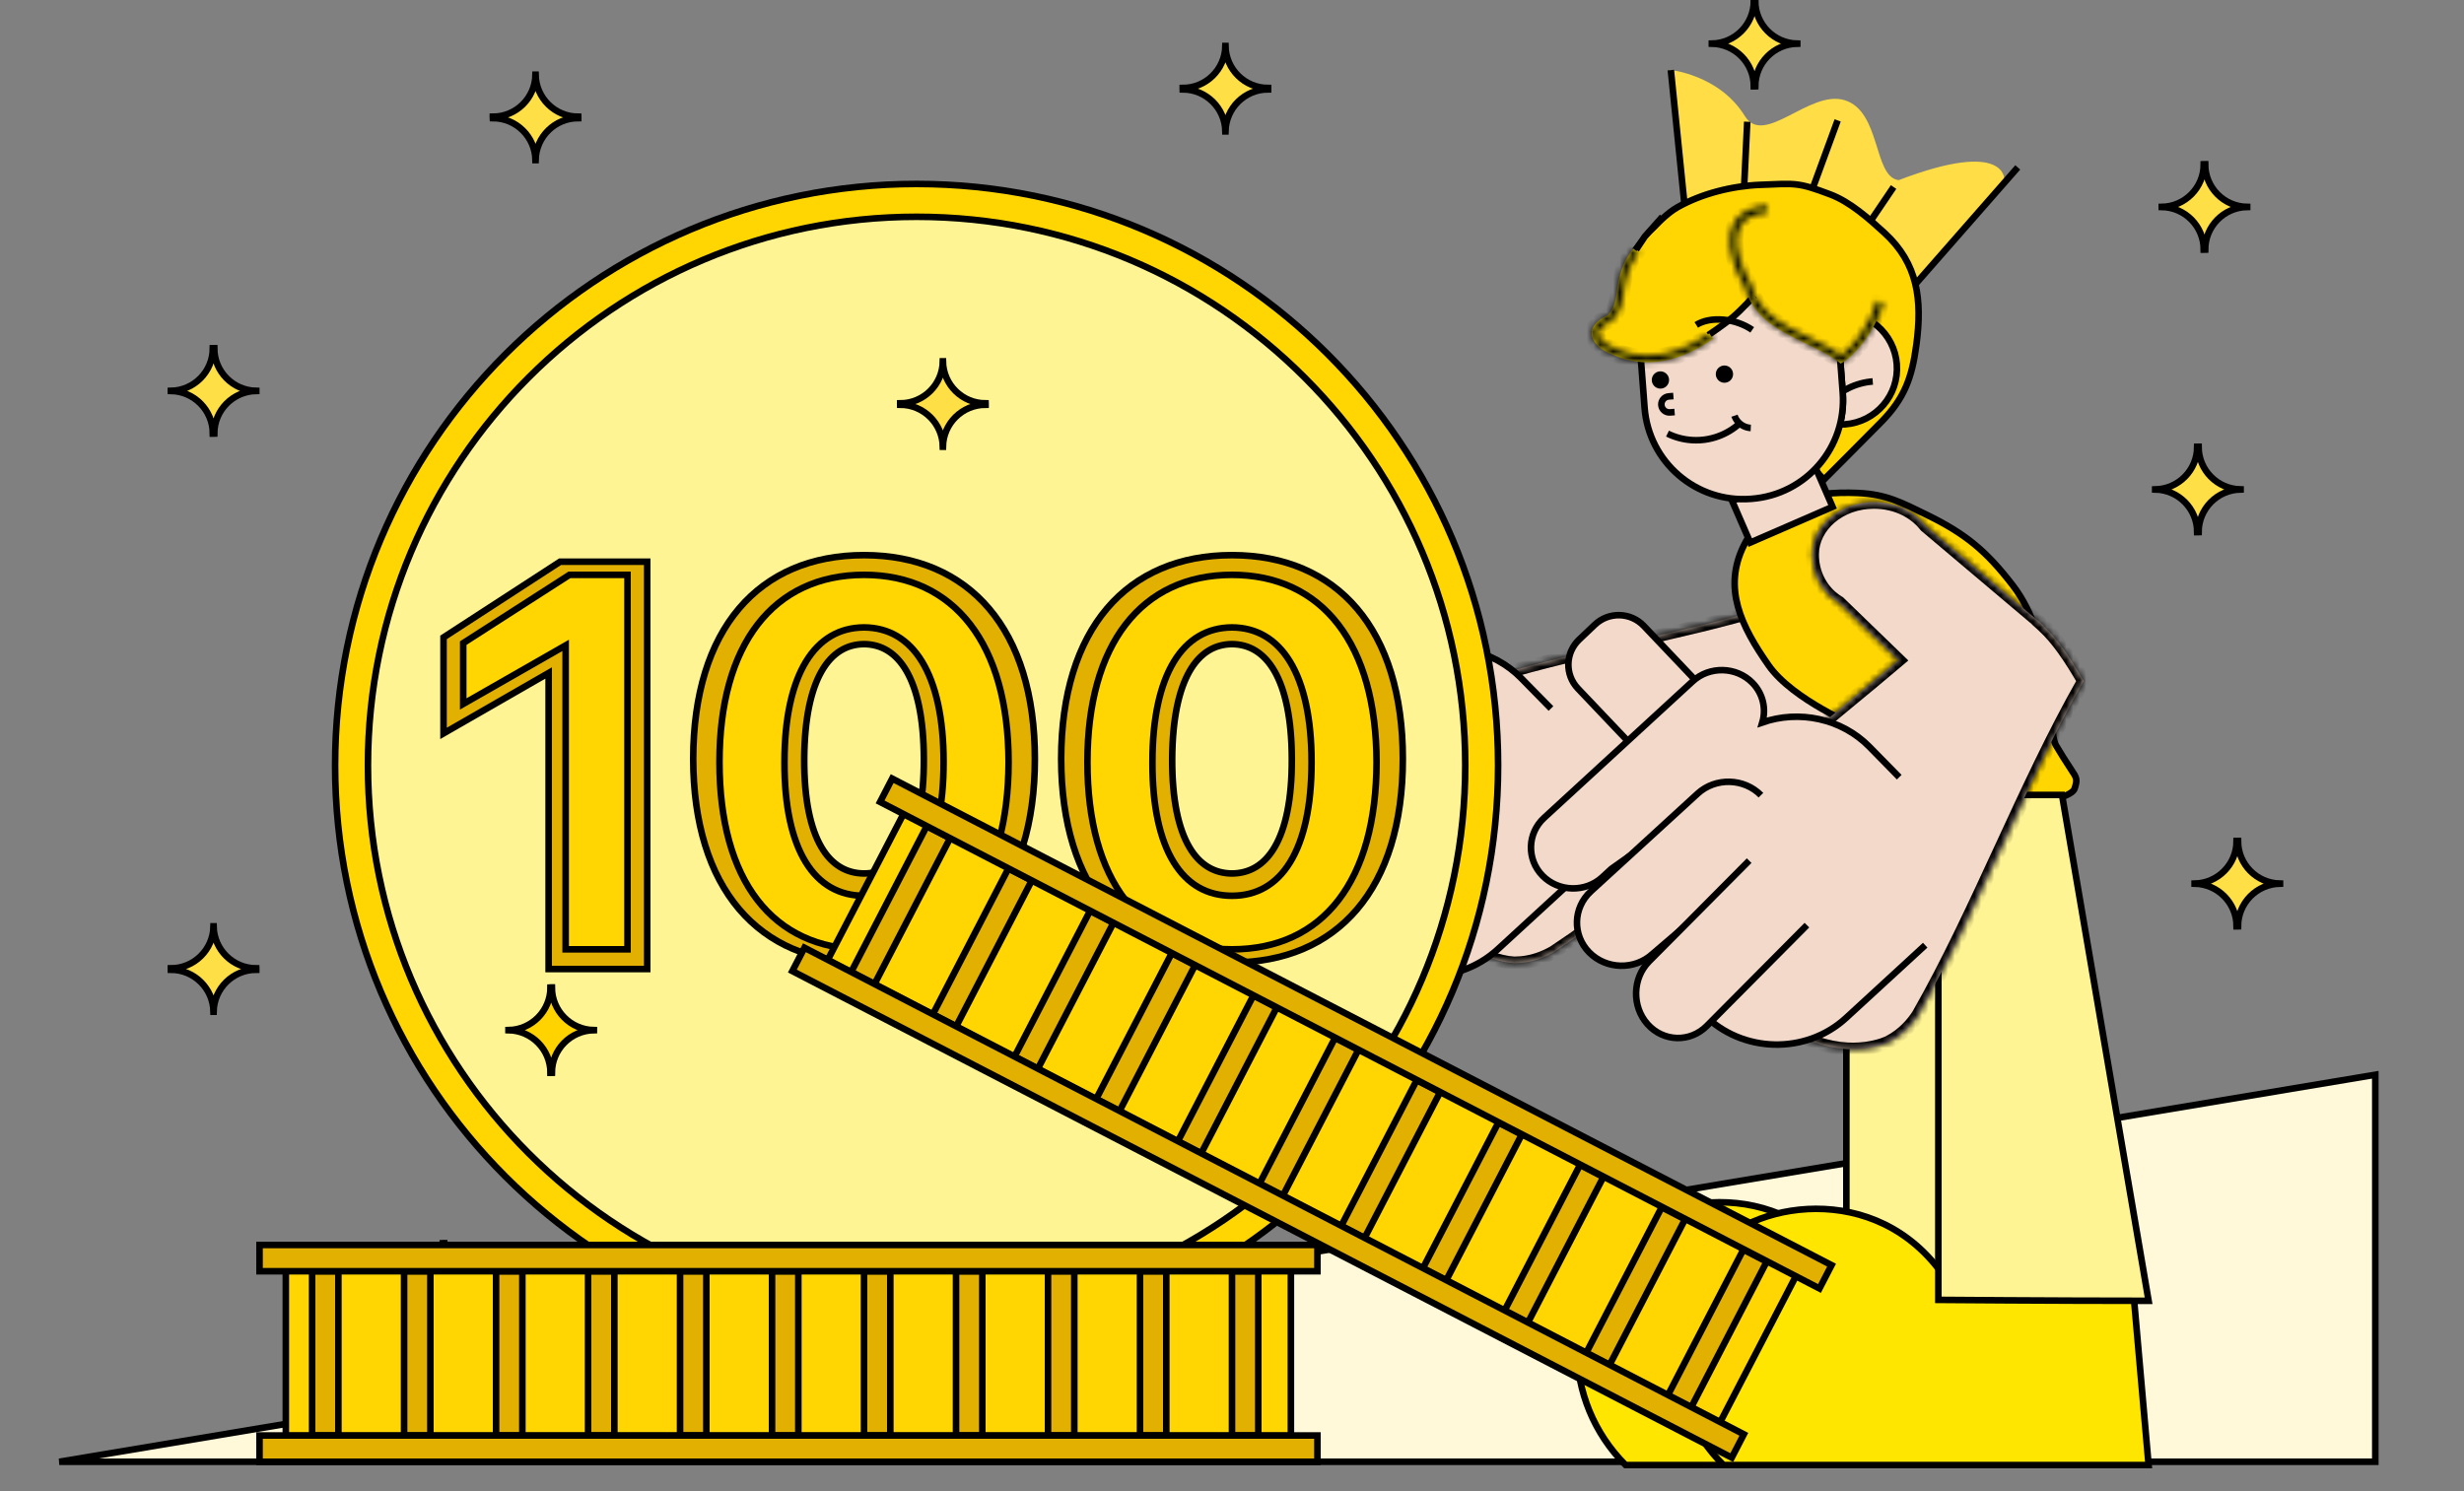 <svg width="375" height="227" viewBox="0 0 375 227" fill="none" xmlns="http://www.w3.org/2000/svg">
<rect x="0" y="0" width="375" height="227" fill="#808080" stroke="none"/>
<g clip-path="url(#clip0_1723_3535)">
<mask id="path-1-inside-1_1723_3535" fill="white">
<path d="M268.508 92.598C270.017 92.635 272.947 91.733 277.682 96.487C280.654 99.784 281.476 104.406 281.869 110.915C266.662 120.969 251.651 134.889 236.444 144.942C235.203 145.656 233.15 146.59 230.576 146.603C230.576 146.603 224.723 146.631 219.72 140.65C214.109 133.943 217.308 118.482 227.983 102.73C240.465 98.944 256.026 96.384 268.508 92.598Z"/>
</mask>
<path d="M268.508 92.598C270.017 92.635 272.947 91.733 277.682 96.487C280.654 99.784 281.476 104.406 281.869 110.915C266.662 120.969 251.651 134.889 236.444 144.942C235.203 145.656 233.15 146.59 230.576 146.603C230.576 146.603 224.723 146.631 219.72 140.65C214.109 133.943 217.308 118.482 227.983 102.73C240.465 98.944 256.026 96.384 268.508 92.598Z" fill="#F2D9C9"/>
<path d="M268.508 92.598L268.533 91.598L268.372 91.594L268.218 91.641L268.508 92.598ZM277.682 96.487L278.425 95.817L278.408 95.799L278.39 95.781L277.682 96.487ZM281.869 110.915L282.421 111.749L282.902 111.431L282.867 110.855L281.869 110.915ZM236.444 144.942L236.942 145.809L236.969 145.793L236.995 145.776L236.444 144.942ZM230.576 146.603L230.581 147.603L230.581 147.603L230.576 146.603ZM219.72 140.65L220.487 140.008L220.487 140.008L219.72 140.65ZM227.983 102.73L227.693 101.773L227.354 101.876L227.155 102.169L227.983 102.73ZM268.483 93.598C269.48 93.622 270.267 93.404 271.646 93.745C272.943 94.064 274.704 94.914 276.973 97.192L278.39 95.781C275.925 93.306 273.854 92.23 272.125 91.803C270.478 91.396 269.045 91.611 268.533 91.598L268.483 93.598ZM276.939 97.156C279.655 100.169 280.477 104.457 280.871 110.976L282.867 110.855C282.474 104.356 281.654 99.4 278.425 95.817L276.939 97.156ZM281.318 110.081C273.672 115.136 266.082 121.157 258.535 127.145C250.973 133.144 243.453 139.109 235.892 144.108L236.995 145.776C244.641 140.721 252.23 134.7 259.778 128.712C267.34 122.713 274.86 116.748 282.421 111.749L281.318 110.081ZM235.945 144.075C234.784 144.743 232.906 145.592 230.571 145.603L230.581 147.603C233.394 147.589 235.621 146.568 236.942 145.809L235.945 144.075ZM230.576 146.603C230.571 145.603 230.572 145.603 230.572 145.603C230.572 145.603 230.573 145.603 230.573 145.603C230.574 145.603 230.574 145.603 230.574 145.603C230.575 145.603 230.575 145.603 230.575 145.603C230.575 145.603 230.574 145.603 230.571 145.603C230.565 145.603 230.554 145.603 230.538 145.603C230.505 145.602 230.452 145.6 230.379 145.595C230.234 145.586 230.012 145.566 229.727 145.524C229.156 145.442 228.333 145.272 227.359 144.927C225.415 144.238 222.859 142.844 220.487 140.008L218.953 141.292C221.584 144.437 224.456 146.02 226.69 146.812C227.804 147.207 228.757 147.405 229.44 147.504C229.781 147.553 230.056 147.578 230.25 147.591C230.348 147.597 230.425 147.6 230.48 147.602C230.508 147.603 230.531 147.603 230.547 147.603C230.556 147.603 230.563 147.603 230.568 147.603C230.571 147.603 230.574 147.603 230.576 147.603C230.577 147.603 230.578 147.603 230.578 147.603C230.579 147.603 230.579 147.603 230.58 147.603C230.58 147.603 230.581 147.603 230.576 146.603ZM220.487 140.008C217.98 137.011 217.312 131.86 218.722 125.292C220.122 118.773 223.527 111.088 228.811 103.291L227.155 102.169C221.764 110.124 218.233 118.045 216.767 124.872C215.311 131.649 215.849 137.581 218.953 141.292L220.487 140.008ZM228.274 103.687C234.473 101.806 241.447 100.228 248.466 98.639C255.469 97.055 262.516 95.46 268.798 93.555L268.218 91.641C262.018 93.522 255.044 95.1 248.025 96.689C241.023 98.273 233.975 99.868 227.693 101.773L228.274 103.687Z" fill="black" mask="url(#path-1-inside-1_1723_3535)"/>
<path d="M268.508 92.598L268.533 91.598L268.372 91.594L268.218 91.641L268.508 92.598ZM277.682 96.487L278.425 95.817L278.408 95.799L278.39 95.781L277.682 96.487ZM281.869 110.915L282.421 111.749L282.902 111.431L282.867 110.855L281.869 110.915ZM236.444 144.942L236.942 145.809L236.969 145.793L236.995 145.776L236.444 144.942ZM230.576 146.603L230.581 147.603L230.581 147.603L230.576 146.603ZM219.72 140.65L220.487 140.008L220.487 140.008L219.72 140.65ZM227.983 102.73L227.693 101.773L227.354 101.876L227.155 102.169L227.983 102.73ZM268.483 93.598C269.48 93.622 270.267 93.404 271.646 93.745C272.943 94.064 274.704 94.914 276.973 97.192L278.39 95.781C275.925 93.306 273.854 92.23 272.125 91.803C270.478 91.396 269.045 91.611 268.533 91.598L268.483 93.598ZM276.939 97.156C279.655 100.169 280.477 104.457 280.871 110.976L282.867 110.855C282.474 104.356 281.654 99.4 278.425 95.817L276.939 97.156ZM281.318 110.081C273.672 115.136 266.082 121.157 258.535 127.145C250.973 133.144 243.453 139.109 235.892 144.108L236.995 145.776C244.641 140.721 252.23 134.7 259.778 128.712C267.34 122.713 274.86 116.748 282.421 111.749L281.318 110.081ZM235.945 144.075C234.784 144.743 232.906 145.592 230.571 145.603L230.581 147.603C233.394 147.589 235.621 146.568 236.942 145.809L235.945 144.075ZM230.576 146.603C230.571 145.603 230.572 145.603 230.572 145.603C230.572 145.603 230.573 145.603 230.573 145.603C230.574 145.603 230.574 145.603 230.574 145.603C230.575 145.603 230.575 145.603 230.575 145.603C230.575 145.603 230.574 145.603 230.571 145.603C230.565 145.603 230.554 145.603 230.538 145.603C230.505 145.602 230.452 145.6 230.379 145.595C230.234 145.586 230.012 145.566 229.727 145.524C229.156 145.442 228.333 145.272 227.359 144.927C225.415 144.238 222.859 142.844 220.487 140.008L218.953 141.292C221.584 144.437 224.456 146.02 226.69 146.812C227.804 147.207 228.757 147.405 229.44 147.504C229.781 147.553 230.056 147.578 230.25 147.591C230.348 147.597 230.425 147.6 230.48 147.602C230.508 147.603 230.531 147.603 230.547 147.603C230.556 147.603 230.563 147.603 230.568 147.603C230.571 147.603 230.574 147.603 230.576 147.603C230.577 147.603 230.578 147.603 230.578 147.603C230.579 147.603 230.579 147.603 230.58 147.603C230.58 147.603 230.581 147.603 230.576 146.603ZM220.487 140.008C217.98 137.011 217.312 131.86 218.722 125.292C220.122 118.773 223.527 111.088 228.811 103.291L227.155 102.169C221.764 110.124 218.233 118.045 216.767 124.872C215.311 131.649 215.849 137.581 218.953 141.292L220.487 140.008ZM228.274 103.687C234.473 101.806 241.447 100.228 248.466 98.639C255.469 97.055 262.516 95.46 268.798 93.555L268.218 91.641C262.018 93.522 255.044 95.1 248.025 96.689C241.023 98.273 233.975 99.868 227.693 101.773L228.274 103.687Z" fill="black" fill-opacity="0.2" mask="url(#path-1-inside-1_1723_3535)"/>
<path d="M206.445 107.009L208.83 104.745C210.943 102.74 211.029 99.402 209.023 97.29L197.18 84.824C195.173 82.712 191.835 82.626 189.722 84.631L187.337 86.895C185.224 88.901 185.138 92.238 187.144 94.35L198.987 106.817C200.994 108.928 204.332 109.015 206.445 107.009Z" fill="#F2D9C9" stroke="black" stroke-miterlimit="10"/>
<path d="M236.046 107.846L231.531 103.244C229.38 101.05 226.687 99.636 223.837 99.011C220.988 98.386 217.983 98.551 215.208 99.514C215.515 98.485 215.546 97.391 215.297 96.347C215.048 95.303 214.518 94.309 213.705 93.479C212.487 92.237 210.854 91.59 209.206 91.549C207.558 91.507 205.893 92.07 204.609 93.25L193.303 103.642L181.997 114.034C180.713 115.214 180.046 116.794 180.002 118.39C179.958 119.985 180.542 121.597 181.76 122.84C182.978 124.082 184.611 124.728 186.259 124.77C187.907 124.813 189.572 124.248 190.856 123.069L192.246 121.791L193.636 120.513C192.937 122.947 192.884 125.526 193.487 127.985C194.09 130.444 195.345 132.783 197.263 134.739L201.778 139.342L206.292 143.945C209.194 146.903 213.083 148.443 217.009 148.541C220.936 148.64 224.901 147.296 227.957 144.487L233.979 138.952L240 133.417" fill="#F2D9C9"/>
<path d="M236.046 107.846L231.531 103.244C229.38 101.05 226.687 99.636 223.837 99.011C220.988 98.386 217.983 98.551 215.208 99.514C215.515 98.485 215.546 97.391 215.297 96.347C215.048 95.303 214.518 94.309 213.705 93.479C212.487 92.237 210.854 91.59 209.206 91.549C207.558 91.507 205.893 92.07 204.609 93.25L193.303 103.642L181.997 114.034C180.713 115.214 180.046 116.794 180.002 118.39C179.958 119.985 180.542 121.597 181.76 122.84C182.978 124.082 184.611 124.728 186.259 124.77C187.907 124.813 189.572 124.248 190.856 123.069L192.246 121.791L193.636 120.513C192.937 122.947 192.884 125.526 193.487 127.985C194.09 130.444 195.345 132.783 197.263 134.739L201.778 139.342L206.292 143.945C209.194 146.903 213.083 148.443 217.009 148.541C220.936 148.64 224.901 147.296 227.957 144.487L233.979 138.952L240 133.417" stroke="black" stroke-miterlimit="10"/>
<path d="M215 110.584C212.419 107.964 208.083 107.856 205.366 110.344L189.114 125.22C186.396 127.708 186.284 131.888 188.864 134.508C191.445 137.128 195.781 137.237 198.499 134.749L212.76 122.546" fill="#F2D9C9"/>
<path d="M215 110.584C212.419 107.964 208.083 107.856 205.366 110.344L189.114 125.22C186.396 127.708 186.284 131.888 188.864 134.508C191.445 137.128 195.781 137.237 198.499 134.749L212.76 122.546" stroke="black" stroke-miterlimit="10"/>
<path d="M213.207 120.546L197.98 135.875C195.434 138.439 195.329 142.747 197.747 145.446C200.165 148.146 204.227 148.258 206.773 145.694L222 130.365" fill="#F2D9C9"/>
<path d="M213.207 120.546L197.98 135.875C195.434 138.439 195.329 142.747 197.747 145.446C200.165 148.146 204.227 148.258 206.773 145.694L222 130.365" stroke="black" stroke-miterlimit="10"/>
<path d="M139.5 205C188.377 205 228 165.377 228 116.5C228 67.623 188.377 28 139.5 28C90.623 28 51 67.623 51 116.5C51 165.377 90.623 205 139.5 205Z" fill="#FFD601" stroke="black" stroke-miterlimit="10"/>
<path d="M139.5 200C185.616 200 223 162.616 223 116.5C223 70.384 185.616 33 139.5 33C93.384 33 56 70.384 56 116.5C56 162.616 93.384 200 139.5 200Z" fill="#FFF494" stroke="black" stroke-miterlimit="10"/>
<path d="M361.5 222.5H9.025L361.5 163.591V222.5Z" fill="#FFF8D9" stroke="black" stroke-miterlimit="10"/>
<path d="M149.997 61.396C146.444 61.396 143.559 58.54 143.503 55C143.503 55 143.502 55 143.5 55C143.498 55 143.498 55 143.497 55C143.441 58.541 140.556 61.396 137.003 61.396C137.003 61.43 137 61.466 137 61.5C137 61.534 137.002 61.57 137.003 61.604C140.556 61.604 143.441 64.46 143.497 68C143.497 68 143.498 68 143.5 68C143.502 68 143.502 68 143.503 68C143.559 64.459 146.444 61.604 149.997 61.604C149.997 61.57 150 61.534 150 61.5C150 61.466 149.998 61.43 149.997 61.396Z" fill="#FFDF46" stroke="black" stroke-miterlimit="10"/>
<path d="M88.002 17.767C84.449 17.767 81.564 14.911 81.508 11.372C81.508 11.372 81.506 11.372 81.505 11.372C81.503 11.372 81.503 11.372 81.502 11.372C81.446 14.913 78.561 17.767 75.008 17.767C75.008 17.802 75.005 17.837 75.005 17.872C75.005 17.906 75.006 17.942 75.008 17.976C78.561 17.976 81.446 20.832 81.502 24.372C81.502 24.372 81.503 24.372 81.505 24.372C81.506 24.372 81.506 24.372 81.508 24.372C81.564 20.83 84.449 17.976 88.002 17.976C88.002 17.942 88.005 17.906 88.005 17.872C88.005 17.837 88.003 17.802 88.002 17.767Z" fill="#FFDF46" stroke="black" stroke-miterlimit="10"/>
<path d="M192.997 13.396C189.444 13.396 186.559 10.54 186.503 7C186.503 7 186.502 7 186.5 7C186.498 7 186.498 7 186.497 7C186.441 10.541 183.556 13.396 180.003 13.396C180.003 13.43 180 13.466 180 13.5C180 13.534 180.002 13.57 180.003 13.604C183.556 13.604 186.441 16.46 186.497 20C186.497 20 186.498 20 186.5 20C186.502 20 186.502 20 186.503 20C186.559 16.459 189.444 13.604 192.997 13.604C192.997 13.57 193 13.534 193 13.5C193 13.466 192.998 13.43 192.997 13.396Z" fill="#FFDF46" stroke="black" stroke-miterlimit="10"/>
<path d="M38.997 147.396C35.444 147.396 32.559 144.54 32.503 141C32.503 141 32.502 141 32.5 141C32.498 141 32.498 141 32.497 141C32.441 144.541 29.556 147.396 26.003 147.396C26.003 147.43 26 147.466 26 147.5C26 147.534 26.002 147.57 26.003 147.604C29.556 147.604 32.441 150.46 32.497 154C32.497 154 32.498 154 32.5 154C32.502 154 32.502 154 32.503 154C32.559 150.459 35.444 147.604 38.997 147.604C38.997 147.57 39 147.534 39 147.5C39 147.466 38.998 147.43 38.997 147.396Z" fill="#FFDF46" stroke="black" stroke-miterlimit="10"/>
<path d="M334.604 80.997C334.604 77.444 337.46 74.559 341 74.503C341 74.503 341 74.502 341 74.5C341 74.498 341 74.498 341 74.497C337.459 74.441 334.604 71.556 334.604 68.003C334.57 68.003 334.534 68 334.5 68C334.466 68 334.43 68.002 334.396 68.003C334.396 71.556 331.54 74.441 328 74.497C328 74.497 328 74.498 328 74.5C328 74.502 328 74.502 328 74.503C331.541 74.559 334.396 77.444 334.396 80.997C334.43 80.997 334.466 81 334.5 81C334.534 81 334.57 80.998 334.604 80.997Z" fill="#FFDF46" stroke="black" stroke-miterlimit="10"/>
<path d="M267.131 13.14C267.131 9.587 269.987 6.702 273.526 6.646C273.526 6.646 273.526 6.645 273.526 6.643C273.526 6.642 273.526 6.642 273.526 6.64C269.985 6.584 267.131 3.699 267.131 0.146C267.096 0.146 267.061 0.143 267.026 0.143C266.992 0.143 266.956 0.145 266.922 0.146C266.922 3.699 264.066 6.584 260.526 6.64C260.526 6.64 260.526 6.642 260.526 6.643C260.526 6.645 260.526 6.645 260.526 6.646C264.068 6.702 266.922 9.587 266.922 13.14C266.956 13.14 266.992 13.143 267.026 13.143C267.061 13.143 267.096 13.142 267.131 13.14Z" fill="#FFDF46" stroke="black" stroke-miterlimit="10"/>
<path d="M335.604 37.997C335.604 34.444 338.46 31.559 342 31.503C342 31.503 342 31.502 342 31.5C342 31.498 342 31.498 342 31.497C338.459 31.441 335.604 28.556 335.604 25.003C335.57 25.003 335.534 25 335.5 25C335.466 25 335.43 25.002 335.396 25.003C335.396 28.556 332.54 31.441 329 31.497C329 31.497 329 31.498 329 31.5C329 31.502 329 31.502 329 31.503C332.541 31.559 335.396 34.444 335.396 37.997C335.43 37.997 335.466 38 335.5 38C335.534 38 335.57 37.998 335.604 37.997Z" fill="#FFDF46" stroke="black" stroke-miterlimit="10"/>
<path d="M32.604 65.997C32.604 62.444 35.46 59.559 39 59.503C39 59.503 39 59.502 39 59.5C39 59.498 39 59.498 39 59.497C35.459 59.441 32.604 56.556 32.604 53.003C32.57 53.003 32.534 53 32.5 53C32.466 53 32.43 53.002 32.396 53.003C32.396 56.556 29.54 59.441 26 59.497C26 59.497 26 59.498 26 59.5C26 59.502 26 59.502 26 59.503C29.541 59.559 32.396 62.444 32.396 65.997C32.43 65.997 32.466 66 32.5 66C32.534 66 32.57 65.998 32.604 65.997Z" fill="#FFDF46" stroke="black" stroke-miterlimit="10"/>
<path d="M340.604 140.997C340.604 137.444 343.46 134.559 347 134.503C347 134.503 347 134.502 347 134.5C347 134.498 347 134.498 347 134.497C343.459 134.441 340.604 131.556 340.604 128.003C340.57 128.003 340.534 128 340.5 128C340.466 128 340.43 128.002 340.396 128.003C340.396 131.556 337.54 134.441 334 134.497C334 134.497 334 134.498 334 134.5C334 134.502 334 134.502 334 134.503C337.541 134.559 340.396 137.444 340.396 140.997C340.43 140.997 340.466 141 340.5 141C340.534 141 340.57 140.998 340.604 140.997Z" fill="#FFDF46" stroke="black" stroke-miterlimit="10"/>
<path d="M83.989 163.298C83.989 159.745 86.845 156.86 90.385 156.804V156.801V156.798C86.843 156.742 83.989 153.857 83.989 150.304C83.955 150.304 83.919 150.301 83.885 150.301C83.85 150.301 83.815 150.302 83.78 150.304C83.78 153.857 80.925 156.742 77.385 156.798V156.801V156.804C80.926 156.86 83.78 159.745 83.78 163.298C83.815 163.298 83.85 163.301 83.885 163.301C83.919 163.301 83.955 163.299 83.989 163.298Z" fill="#FFD300" stroke="black" stroke-miterlimit="10"/>
<path d="M67.602 202.221C67.602 198.668 70.458 195.783 73.998 195.727C73.998 195.727 73.998 195.725 73.998 195.724C73.998 195.724 73.998 195.722 73.998 195.721C70.457 195.664 67.602 192.78 67.602 189.227C67.568 189.227 67.532 189.224 67.498 189.224C67.464 189.224 67.428 189.225 67.394 189.227C67.394 192.78 64.538 195.664 60.998 195.721C60.998 195.721 60.998 195.722 60.998 195.724C60.998 195.725 60.998 195.725 60.998 195.727C64.539 195.783 67.394 198.668 67.394 202.221C67.428 202.221 67.464 202.224 67.498 202.224C67.532 202.224 67.568 202.222 67.602 202.221Z" fill="#FFD300" stroke="black" stroke-miterlimit="10"/>
<path d="M254.104 10.633C254.104 10.633 261.647 11.326 265.549 17.666C268.461 22.398 275.35 13.678 280.668 15.228C286.309 16.872 285.057 26.933 288.959 27.421C305.541 21.081 305.053 27.421 305.053 27.421L292.423 42.778L255.872 29.975L254.104 10.633Z" fill="#FFDD46"/>
<line x1="254.288" y1="10.667" x2="256.777" y2="35.212" stroke="black"/>
<path d="M307.085 25.48L290.422 44.49" stroke="black"/>
<line x1="279.674" y1="18.326" x2="272.439" y2="38.045" stroke="black"/>
<line x1="265.916" y1="18.529" x2="265.089" y2="35.786" stroke="black"/>
<line x1="288.187" y1="28.467" x2="280.865" y2="39.288" stroke="black"/>
<path d="M255.301 31.547C252.269 33.266 249 37.887 249 37.887L249.485 43.251L277.595 73C277.595 73 283.694 66.892 286.319 64.222C289.833 60.647 290.98 57.5 291.65 52.517C292.574 45.648 291.899 40.114 286.803 35.449C284.424 33.27 281.576 30.736 278.564 29.596C273.553 27.7 273.251 27.929 267.902 28.133C263.673 28.295 258.988 29.457 255.301 31.547Z" fill="#FFD601" stroke="black"/>
<path d="M269.173 101.286C264.988 95.311 262.164 89.538 265.41 83.009C268.73 76.331 275.341 74.704 282.813 75.042C287.049 75.233 289.352 76.464 293.161 78.322C299.138 81.239 302.282 83.838 306.331 89.101C312.946 97.701 311.504 111.128 312.915 113.472C313.728 114.822 314.326 115.815 315.267 117.221C316.043 118.381 316.208 118.627 315.738 120.033C315.447 120.901 313.386 121.439 313.386 121.439L307.742 128L282.813 110.66C282.813 110.66 272.876 106.574 269.173 101.286Z" fill="#FFD601" stroke="black"/>
<path d="M283.379 196.84C274.158 178.763 253.968 181.141 246.685 188.516C237.704 197.609 237.606 213.203 247.4 223L313 223L310.158 190.343C299.381 190.343 291.274 191.486 283.381 196.84H283.379Z" fill="#FFE600" stroke="black" stroke-miterlimit="10"/>
<path d="M313 194L299.823 118H281L281 193.86C281 193.86 298.422 194 313 194Z" fill="#FFF494" stroke="black" stroke-miterlimit="10"/>
<path d="M161.5 115.499L161.5 115.501C161.52 125.315 163.981 133.068 168.483 138.376C172.994 143.694 179.507 146.5 187.5 146.5C195.491 146.5 202.015 143.716 206.532 138.407C211.04 133.109 213.5 125.355 213.5 115.5C213.5 105.706 211.039 97.953 206.532 92.64C202.016 87.316 195.493 84.5 187.5 84.5C179.508 84.5 172.995 87.295 168.483 92.609C163.981 97.912 161.52 105.665 161.5 115.499ZM178.397 115.502C178.437 109.372 179.421 104.993 181.044 102.159C182.651 99.354 184.876 98.065 187.5 98.044C190.125 98.065 192.36 99.355 193.971 102.159C195.599 104.993 196.583 109.372 196.603 115.502C196.623 121.754 195.638 126.13 194.003 128.93C192.387 131.698 190.134 132.935 187.5 132.956C184.866 132.935 182.613 131.698 180.997 128.93C179.362 126.13 178.377 121.755 178.397 115.502Z" fill="#E1B000" stroke="black"/>
<path d="M105.5 115.499L105.5 115.501C105.52 125.315 107.981 133.068 112.483 138.376C116.994 143.694 123.507 146.5 131.5 146.5C139.491 146.5 146.015 143.716 150.532 138.407C155.04 133.109 157.5 125.355 157.5 115.5C157.5 105.706 155.039 97.953 150.532 92.64C146.016 87.316 139.493 84.5 131.5 84.5C123.508 84.5 116.995 87.295 112.483 92.609C107.981 97.912 105.52 105.665 105.5 115.499ZM122.397 115.502C122.437 109.372 123.421 104.993 125.044 102.159C126.651 99.354 128.876 98.065 131.5 98.044C134.125 98.065 136.36 99.355 137.971 102.159C139.599 104.993 140.583 109.372 140.603 115.502C140.623 121.754 139.638 126.13 138.003 128.93C136.387 131.698 134.134 132.935 131.5 132.956C128.866 132.935 126.613 131.698 124.997 128.93C123.362 126.13 122.377 121.755 122.397 115.502Z" fill="#E1B000" stroke="black"/>
<path d="M175.391 116.001V116C175.391 109.272 176.567 104.136 178.667 100.694C180.751 97.279 183.747 95.519 187.5 95.5C191.232 95.519 194.229 97.279 196.318 100.694C198.423 104.136 199.609 109.273 199.609 116C199.609 122.747 198.433 127.854 196.334 131.257C194.253 134.632 191.257 136.349 187.5 136.349C183.722 136.349 180.716 134.631 178.636 131.257C176.537 127.855 175.371 122.748 175.391 116.001ZM209.5 116.001L209.5 115.999C209.48 107.069 207.444 99.948 203.662 95.047C199.867 90.13 194.35 87.5 187.5 87.5C180.63 87.5 175.103 90.13 171.308 95.047C167.525 99.948 165.5 107.07 165.5 116C165.5 124.985 167.504 132.107 171.277 136.995C175.064 141.9 180.592 144.5 187.5 144.5C194.408 144.5 199.926 141.9 203.708 136.995C207.476 132.107 209.48 124.985 209.5 116.001Z" fill="#FFD601" stroke="black"/>
<path d="M119.391 116.001V116C119.391 109.272 120.567 104.136 122.667 100.694C124.751 97.279 127.747 95.519 131.5 95.5C135.232 95.519 138.229 97.279 140.318 100.694C142.423 104.136 143.609 109.273 143.609 116C143.609 122.747 142.433 127.854 140.334 131.257C138.253 134.632 135.257 136.349 131.5 136.349C127.722 136.349 124.716 134.631 122.636 131.257C120.537 127.855 119.371 122.748 119.391 116.001ZM153.5 116.001L153.5 115.999C153.48 107.069 151.444 99.948 147.662 95.047C143.867 90.13 138.35 87.5 131.5 87.5C124.63 87.5 119.103 90.13 115.308 95.047C111.525 99.948 109.5 107.07 109.5 116C109.5 124.985 111.504 132.107 115.277 136.995C119.064 141.9 124.592 144.5 131.5 144.5C138.408 144.5 143.926 141.9 147.708 136.995C151.476 132.107 153.48 124.985 153.5 116.001Z" fill="#FFD601" stroke="black"/>
<path d="M98.5 86V85.5H98H85.388H85.24L85.116 85.581L67.728 96.871L67.5 97.019V97.29V110.767V111.632L68.249 111.201L83.497 102.435V147V147.5H83.997H98H98.5V147V86Z" fill="#E1B000" stroke="black"/>
<path d="M95.5 88V87.5H95H86.814H86.667L86.544 87.579L70.73 97.743L70.5 97.891V98.164V106.286V107.148L71.248 106.72L86.087 98.234V144V144.5H86.587H95H95.5V144V88Z" fill="#FFD601" stroke="black"/>
<path d="M297.785 197.494C288.69 179.869 268.776 182.188 261.593 189.378C252.736 198.244 252.638 213.448 262.299 223L327 223L324.197 191.159C313.568 191.159 305.572 192.274 297.787 197.494H297.785Z" fill="#FFE600" stroke="black" stroke-miterlimit="10"/>
<path d="M327 198L313.823 121H295L295 197.858C295 197.858 312.422 198 327 198Z" fill="#FFF494" stroke="black" stroke-miterlimit="10"/>
<path d="M279.518 47.571C279.248 47.592 278.984 47.625 278.722 47.67C279.356 49.148 279.759 50.751 279.888 52.439L280.442 59.72C280.571 61.407 280.414 63.052 280.011 64.61C280.276 64.615 280.543 64.609 280.813 64.588C285.513 64.231 289.033 60.134 288.675 55.435C288.316 50.736 284.217 47.216 279.517 47.574L279.518 47.571Z" fill="#F2D9C9" stroke="black" stroke-miterlimit="10"/>
<path d="M276.143 70.8L263.616 76.245L266.375 82.588L278.902 77.144L276.143 70.8Z" fill="#F2D9C9" stroke="black" stroke-miterlimit="10"/>
<rect x="137.599" y="123.7" width="152.963" height="25.286" transform="rotate(27.412 137.599 123.7)" fill="#FFD601" stroke="black"/>
<path d="M285.019 58.064C282.479 58.257 280.014 59.412 278.234 61.484C276.454 63.556 275.684 66.167 275.878 68.706" stroke="black" stroke-miterlimit="10"/>
<path d="M263.724 38.501L263.601 38.511C255.308 39.14 249.097 46.371 249.728 54.662L250.292 62.064C250.923 70.355 258.158 76.565 266.451 75.935L266.574 75.926C274.867 75.296 281.078 68.065 280.447 59.775L279.883 52.372C279.252 44.082 272.017 37.872 263.724 38.501Z" fill="#F2D9C9" stroke="black" stroke-miterlimit="10"/>
<path d="M252.387 59.117C253.092 59.292 253.806 58.862 253.981 58.157C254.155 57.451 253.725 56.738 253.02 56.563C252.314 56.388 251.6 56.818 251.426 57.523C251.251 58.228 251.681 58.942 252.387 59.117Z" fill="black"/>
<path d="M262.129 58.224C262.834 58.398 263.548 57.968 263.723 57.263C263.898 56.558 263.467 55.844 262.762 55.67C262.056 55.495 261.343 55.925 261.168 56.63C260.993 57.335 261.423 58.049 262.129 58.224Z" fill="black"/>
<path d="M254.864 62.721L254.158 62.774C253.487 62.826 252.898 62.319 252.846 61.648C252.794 60.977 253.301 60.389 253.972 60.337L254.678 60.283" fill="#F2D9C9"/>
<path d="M254.864 62.721L254.158 62.774C253.487 62.826 252.898 62.319 252.846 61.648C252.794 60.977 253.301 60.389 253.972 60.337L254.678 60.283" stroke="black" stroke-miterlimit="10"/>
<path d="M264.755 64.461C264.281 64.886 263.767 65.266 263.22 65.594C262.673 65.922 262.091 66.2 261.485 66.419C260.879 66.639 260.247 66.8 259.595 66.899C258.944 66.997 258.272 67.03 257.59 66.993C256.908 66.955 256.245 66.849 255.608 66.681C254.971 66.514 254.36 66.284 253.78 65.999" fill="#F2D9C9"/>
<path d="M264.755 64.461C264.281 64.886 263.767 65.266 263.22 65.594C262.673 65.922 262.091 66.2 261.485 66.419C260.879 66.639 260.247 66.8 259.595 66.899C258.944 66.997 258.272 67.03 257.59 66.993C256.908 66.955 256.245 66.849 255.608 66.681C254.971 66.514 254.36 66.284 253.78 65.999" stroke="black" stroke-miterlimit="10"/>
<path d="M266.452 65.141C266.274 65.132 266.097 65.105 265.923 65.062C265.749 65.019 265.58 64.958 265.416 64.881C265.251 64.805 265.096 64.711 264.947 64.602C264.799 64.493 264.659 64.367 264.531 64.225C264.404 64.082 264.294 63.931 264.2 63.772C264.106 63.612 264.032 63.446 263.974 63.275" fill="#F2D9C9"/>
<path d="M266.452 65.141C266.274 65.132 266.097 65.105 265.923 65.062C265.749 65.019 265.58 64.958 265.416 64.881C265.251 64.805 265.096 64.711 264.947 64.602C264.799 64.493 264.659 64.367 264.531 64.225C264.404 64.082 264.294 63.931 264.2 63.772C264.106 63.612 264.032 63.446 263.974 63.275" stroke="black" stroke-miterlimit="10"/>
<mask id="path-55-inside-2_1723_3535" fill="white">
<path fill-rule="evenodd" clip-rule="evenodd" d="M289.824 77.463C288.461 76.807 286.886 76.433 285.208 76.433C280.023 76.433 275.82 80.005 275.82 84.413C275.82 87.387 277.307 90.196 279.869 91.707L288.938 100.484C286.398 102.647 283.769 104.817 281.141 106.988L281.141 106.988L281.141 106.988C275.598 111.565 270.055 116.141 265.338 120.644C262.91 139.517 267.025 154.76 275.057 158.218C282.219 161.301 287.431 158.638 287.431 158.638C289.723 157.466 291.134 155.706 291.92 154.509C296.441 146.595 300.482 137.839 304.524 129.084L304.524 129.084C308.565 120.328 312.606 111.573 317.127 103.658C315.033 100.068 313.13 97.241 310.953 95.247L311.025 95.209L293.063 80.041C292.344 79.109 291.401 78.313 290.299 77.707L289.902 77.372L289.824 77.463Z"/>
</mask>
<path fill-rule="evenodd" clip-rule="evenodd" d="M289.824 77.463C288.461 76.807 286.886 76.433 285.208 76.433C280.023 76.433 275.82 80.005 275.82 84.413C275.82 87.387 277.307 90.196 279.869 91.707L288.938 100.484C286.398 102.647 283.769 104.817 281.141 106.988L281.141 106.988L281.141 106.988C275.598 111.565 270.055 116.141 265.338 120.644C262.91 139.517 267.025 154.76 275.057 158.218C282.219 161.301 287.431 158.638 287.431 158.638C289.723 157.466 291.134 155.706 291.92 154.509C296.441 146.595 300.482 137.839 304.524 129.084L304.524 129.084C308.565 120.328 312.606 111.573 317.127 103.658C315.033 100.068 313.13 97.241 310.953 95.247L311.025 95.209L293.063 80.041C292.344 79.109 291.401 78.313 290.299 77.707L289.902 77.372L289.824 77.463Z" fill="#F2D9C9"/>
<path d="M289.824 77.463L289.391 78.364L290.083 78.697L290.584 78.113L289.824 77.463ZM279.869 91.707L280.564 90.989L280.479 90.906L280.377 90.846L279.869 91.707ZM288.938 100.484L289.587 101.246L290.425 100.532L289.634 99.766L288.938 100.484ZM281.141 106.988L280.504 106.217L280.49 106.228L280.476 106.24L281.141 106.988ZM281.141 106.988L280.476 106.24L280.454 106.26L280.433 106.281L281.141 106.988ZM281.141 106.988L281.777 107.759L281.814 107.729L281.848 107.695L281.141 106.988ZM265.338 120.644L264.647 119.921L264.391 120.166L264.346 120.517L265.338 120.644ZM275.057 158.218L275.453 157.299L275.453 157.299L275.057 158.218ZM287.431 158.638L287.886 159.528L287.887 159.528L287.431 158.638ZM291.92 154.509L292.756 155.058L292.773 155.032L292.788 155.005L291.92 154.509ZM304.524 129.084L303.629 128.636L303.622 128.65L303.616 128.665L304.524 129.084ZM304.524 129.084L305.418 129.531L305.425 129.517L305.432 129.503L304.524 129.084ZM317.127 103.658L317.996 104.154L318.282 103.653L317.991 103.154L317.127 103.658ZM310.953 95.247L310.487 94.362L309.229 95.024L310.277 95.984L310.953 95.247ZM311.025 95.209L311.491 96.094L312.804 95.402L311.67 94.445L311.025 95.209ZM293.063 80.041L292.272 80.652L292.337 80.736L292.418 80.805L293.063 80.041ZM290.299 77.707L289.654 78.471L289.73 78.535L289.818 78.584L290.299 77.707ZM289.902 77.372L290.547 76.608L289.789 75.967L289.143 76.721L289.902 77.372ZM290.258 76.561C288.758 75.84 287.035 75.433 285.208 75.433V77.433C286.738 77.433 288.164 77.774 289.391 78.364L290.258 76.561ZM285.208 75.433C279.63 75.433 274.82 79.307 274.82 84.413H276.82C276.82 80.704 280.417 77.433 285.208 77.433V75.433ZM274.82 84.413C274.82 87.714 276.472 90.864 279.36 92.568L280.377 90.846C278.143 89.528 276.82 87.061 276.82 84.413H274.82ZM289.634 99.766L280.564 90.989L279.173 92.426L288.243 101.203L289.634 99.766ZM288.29 99.723C285.756 101.88 283.134 104.045 280.504 106.217L281.777 107.759C284.405 105.589 287.039 103.414 289.587 101.246L288.29 99.723ZM280.476 106.24L280.476 106.24L281.805 107.735L281.805 107.735L280.476 106.24ZM280.433 106.281L280.433 106.281L281.848 107.695L281.848 107.695L280.433 106.281ZM280.504 106.217C274.968 110.788 269.396 115.388 264.647 119.921L266.028 121.368C270.715 116.894 276.228 112.341 281.777 107.759L280.504 106.217ZM264.346 120.517C263.12 130.048 263.538 138.711 265.308 145.465C267.064 152.171 270.219 157.224 274.662 159.136L275.453 157.299C271.864 155.754 268.945 151.457 267.242 144.959C265.553 138.509 265.128 130.114 266.33 120.772L264.346 120.517ZM274.662 159.136C278.429 160.758 281.706 160.876 284.057 160.576C285.229 160.426 286.169 160.173 286.823 159.954C287.15 159.844 287.407 159.742 287.586 159.666C287.675 159.628 287.746 159.596 287.796 159.572C287.821 159.56 287.841 159.55 287.856 159.543C287.864 159.539 287.87 159.536 287.875 159.534C287.878 159.532 287.88 159.531 287.882 159.53C287.883 159.53 287.883 159.53 287.884 159.529C287.885 159.529 287.885 159.529 287.885 159.529C287.886 159.528 287.886 159.528 287.431 158.638C286.976 157.747 286.977 157.747 286.977 157.747C286.977 157.747 286.978 157.746 286.978 157.746C286.978 157.746 286.979 157.746 286.979 157.746C286.979 157.746 286.98 157.745 286.98 157.745C286.98 157.745 286.978 157.746 286.976 157.747C286.971 157.75 286.961 157.755 286.946 157.762C286.916 157.776 286.868 157.798 286.801 157.826C286.667 157.883 286.46 157.966 286.187 158.058C285.64 158.241 284.829 158.461 283.804 158.592C281.758 158.853 278.848 158.761 275.453 157.299L274.662 159.136ZM287.887 159.528C290.391 158.247 291.919 156.332 292.756 155.058L291.084 153.96C290.349 155.079 289.055 156.684 286.976 157.747L287.887 159.528ZM292.788 155.005C297.334 147.046 301.394 138.25 305.432 129.503L303.616 128.665C299.57 137.428 295.547 146.143 291.052 154.013L292.788 155.005ZM305.418 129.531L305.418 129.531L303.629 128.636L303.629 128.636L305.418 129.531ZM305.432 129.503C309.477 120.739 313.5 112.024 317.996 104.154L316.259 103.162C311.713 111.121 307.653 119.917 303.616 128.664L305.432 129.503ZM317.991 103.154C315.891 99.554 313.924 96.612 311.628 94.51L310.277 95.984C312.335 97.869 314.175 100.582 316.263 104.162L317.991 103.154ZM310.559 94.324L310.487 94.362L311.418 96.132L311.491 96.094L310.559 94.324ZM292.418 80.805L310.38 95.973L311.67 94.445L293.708 79.277L292.418 80.805ZM293.855 79.43C293.046 78.382 291.995 77.498 290.781 76.831L289.818 78.584C290.807 79.127 291.642 79.836 292.272 80.652L293.855 79.43ZM289.257 78.136L289.654 78.471L290.945 76.943L290.547 76.608L289.257 78.136ZM290.584 78.113L290.661 78.022L289.143 76.721L289.065 76.812L290.584 78.113Z" fill="black" mask="url(#path-55-inside-2_1723_3535)"/>
<path d="M289.824 77.463L289.391 78.364L290.083 78.697L290.584 78.113L289.824 77.463ZM279.869 91.707L280.564 90.989L280.479 90.906L280.377 90.846L279.869 91.707ZM288.938 100.484L289.587 101.246L290.425 100.532L289.634 99.766L288.938 100.484ZM281.141 106.988L280.504 106.217L280.49 106.228L280.476 106.24L281.141 106.988ZM281.141 106.988L280.476 106.24L280.454 106.26L280.433 106.281L281.141 106.988ZM281.141 106.988L281.777 107.759L281.814 107.729L281.848 107.695L281.141 106.988ZM265.338 120.644L264.647 119.921L264.391 120.166L264.346 120.517L265.338 120.644ZM275.057 158.218L275.453 157.299L275.453 157.299L275.057 158.218ZM287.431 158.638L287.886 159.528L287.887 159.528L287.431 158.638ZM291.92 154.509L292.756 155.058L292.773 155.032L292.788 155.005L291.92 154.509ZM304.524 129.084L303.629 128.636L303.622 128.65L303.616 128.665L304.524 129.084ZM304.524 129.084L305.418 129.531L305.425 129.517L305.432 129.503L304.524 129.084ZM317.127 103.658L317.996 104.154L318.282 103.653L317.991 103.154L317.127 103.658ZM310.953 95.247L310.487 94.362L309.229 95.024L310.277 95.984L310.953 95.247ZM311.025 95.209L311.491 96.094L312.804 95.402L311.67 94.445L311.025 95.209ZM293.063 80.041L292.272 80.652L292.337 80.736L292.418 80.805L293.063 80.041ZM290.299 77.707L289.654 78.471L289.73 78.535L289.818 78.584L290.299 77.707ZM289.902 77.372L290.547 76.608L289.789 75.967L289.143 76.721L289.902 77.372ZM290.258 76.561C288.758 75.84 287.035 75.433 285.208 75.433V77.433C286.738 77.433 288.164 77.774 289.391 78.364L290.258 76.561ZM285.208 75.433C279.63 75.433 274.82 79.307 274.82 84.413H276.82C276.82 80.704 280.417 77.433 285.208 77.433V75.433ZM274.82 84.413C274.82 87.714 276.472 90.864 279.36 92.568L280.377 90.846C278.143 89.528 276.82 87.061 276.82 84.413H274.82ZM289.634 99.766L280.564 90.989L279.173 92.426L288.243 101.203L289.634 99.766ZM288.29 99.723C285.756 101.88 283.134 104.045 280.504 106.217L281.777 107.759C284.405 105.589 287.039 103.414 289.587 101.246L288.29 99.723ZM280.476 106.24L280.476 106.24L281.805 107.735L281.805 107.735L280.476 106.24ZM280.433 106.281L280.433 106.281L281.848 107.695L281.848 107.695L280.433 106.281ZM280.504 106.217C274.968 110.788 269.396 115.388 264.647 119.921L266.028 121.368C270.715 116.894 276.228 112.341 281.777 107.759L280.504 106.217ZM264.346 120.517C263.12 130.048 263.538 138.711 265.308 145.465C267.064 152.171 270.219 157.224 274.662 159.136L275.453 157.299C271.864 155.754 268.945 151.457 267.242 144.959C265.553 138.509 265.128 130.114 266.33 120.772L264.346 120.517ZM274.662 159.136C278.429 160.758 281.706 160.876 284.057 160.576C285.229 160.426 286.169 160.173 286.823 159.954C287.15 159.844 287.407 159.742 287.586 159.666C287.675 159.628 287.746 159.596 287.796 159.572C287.821 159.56 287.841 159.55 287.856 159.543C287.864 159.539 287.87 159.536 287.875 159.534C287.878 159.532 287.88 159.531 287.882 159.53C287.883 159.53 287.883 159.53 287.884 159.529C287.885 159.529 287.885 159.529 287.885 159.529C287.886 159.528 287.886 159.528 287.431 158.638C286.976 157.747 286.977 157.747 286.977 157.747C286.977 157.747 286.978 157.746 286.978 157.746C286.978 157.746 286.979 157.746 286.979 157.746C286.979 157.746 286.98 157.745 286.98 157.745C286.98 157.745 286.978 157.746 286.976 157.747C286.971 157.75 286.961 157.755 286.946 157.762C286.916 157.776 286.868 157.798 286.801 157.826C286.667 157.883 286.46 157.966 286.187 158.058C285.64 158.241 284.829 158.461 283.804 158.592C281.758 158.853 278.848 158.761 275.453 157.299L274.662 159.136ZM287.887 159.528C290.391 158.247 291.919 156.332 292.756 155.058L291.084 153.96C290.349 155.079 289.055 156.684 286.976 157.747L287.887 159.528ZM292.788 155.005C297.334 147.046 301.394 138.25 305.432 129.503L303.616 128.665C299.57 137.428 295.547 146.143 291.052 154.013L292.788 155.005ZM305.418 129.531L305.418 129.531L303.629 128.636L303.629 128.636L305.418 129.531ZM305.432 129.503C309.477 120.739 313.5 112.024 317.996 104.154L316.259 103.162C311.713 111.121 307.653 119.917 303.616 128.664L305.432 129.503ZM317.991 103.154C315.891 99.554 313.924 96.612 311.628 94.51L310.277 95.984C312.335 97.869 314.175 100.582 316.263 104.162L317.991 103.154ZM310.559 94.324L310.487 94.362L311.418 96.132L311.491 96.094L310.559 94.324ZM292.418 80.805L310.38 95.973L311.67 94.445L293.708 79.277L292.418 80.805ZM293.855 79.43C293.046 78.382 291.995 77.498 290.781 76.831L289.818 78.584C290.807 79.127 291.642 79.836 292.272 80.652L293.855 79.43ZM289.257 78.136L289.654 78.471L290.945 76.943L290.547 76.608L289.257 78.136ZM290.584 78.113L290.661 78.022L289.143 76.721L289.065 76.812L290.584 78.113Z" fill="black" fill-opacity="0.2" mask="url(#path-55-inside-2_1723_3535)"/>
<path d="M259.445 117.463L261.83 115.199C263.943 113.193 264.029 109.856 262.023 107.744L250.18 95.277C248.173 93.166 244.835 93.079 242.722 95.085L240.337 97.349C238.224 99.354 238.138 102.692 240.144 104.804L251.987 117.27C253.994 119.382 257.332 119.468 259.445 117.463Z" fill="#F2D9C9" stroke="black" stroke-miterlimit="10"/>
<path d="M289.046 118.3L284.531 113.697C282.38 111.503 279.687 110.09 276.837 109.465C273.988 108.84 270.983 109.005 268.208 109.968C268.515 108.939 268.546 107.844 268.297 106.8C268.048 105.756 267.518 104.762 266.705 103.933C265.487 102.69 263.854 102.043 262.206 102.002C260.558 101.961 258.893 102.524 257.609 103.703L246.303 114.096L234.997 124.488C233.713 125.667 233.046 127.248 233.002 128.843C232.958 130.439 233.542 132.051 234.76 133.293C235.978 134.536 237.611 135.181 239.259 135.224C240.907 135.267 242.572 134.702 243.856 133.523L245.246 132.245L247 131C246.301 133.434 245.884 135.98 246.487 138.439C247.09 140.897 248.345 143.237 250.263 145.193L254.778 149.795L259.292 154.398C262.194 157.357 266.083 158.896 270.009 158.995C273.936 159.093 277.901 157.749 280.957 154.941L286.979 149.406L293 143.871" fill="#F2D9C9"/>
<path d="M289.046 118.3L284.531 113.697C282.38 111.503 279.687 110.09 276.837 109.465C273.988 108.84 270.983 109.005 268.208 109.968C268.515 108.939 268.546 107.844 268.297 106.8C268.048 105.756 267.518 104.762 266.705 103.933C265.487 102.69 263.854 102.043 262.206 102.002C260.558 101.961 258.893 102.524 257.609 103.703L246.303 114.096L234.997 124.488C233.713 125.667 233.046 127.248 233.002 128.843C232.958 130.439 233.542 132.051 234.76 133.293C235.978 134.536 237.611 135.181 239.259 135.224C240.907 135.267 242.572 134.702 243.856 133.523L245.246 132.245L247 131C246.301 133.434 245.884 135.98 246.487 138.439C247.09 140.897 248.345 143.237 250.263 145.193L254.778 149.795L259.292 154.398C262.194 157.357 266.083 158.896 270.009 158.995C273.936 159.093 277.901 157.749 280.957 154.941L286.979 149.406L293 143.871" stroke="black" stroke-miterlimit="10"/>
<path d="M268 121.038C265.419 118.418 261.083 118.309 258.366 120.798L242.114 135.673C239.396 138.162 239.284 142.342 241.864 144.962C244.445 147.582 248.781 147.691 251.499 145.202L265.76 133" fill="#F2D9C9"/>
<path d="M268 121.038C265.419 118.418 261.083 118.309 258.366 120.798L242.114 135.673C239.396 138.162 239.284 142.342 241.864 144.962C244.445 147.582 248.781 147.691 251.499 145.202L265.76 133" stroke="black" stroke-miterlimit="10"/>
<path d="M266.207 131L250.98 146.329C248.434 148.893 248.329 153.2 250.747 155.9C253.165 158.6 257.227 158.712 259.773 156.148L275 140.819" fill="#F2D9C9"/>
<path d="M266.207 131L250.98 146.329C248.434 148.893 248.329 153.2 250.747 155.9C253.165 158.6 257.227 158.712 259.773 156.148L275 140.819" stroke="black" stroke-miterlimit="10"/>
<rect x="-0.674" y="0.214" width="4" height="25" transform="matrix(-0.888 -0.46 -0.46 0.888 144.094 127.09)" fill="#E1B000" stroke="black"/>
<rect x="-0.674" y="0.214" width="4" height="25" transform="matrix(-0.888 -0.46 -0.46 0.888 156.521 133.535)" fill="#E1B000" stroke="black"/>
<rect x="-0.674" y="0.214" width="4" height="25" transform="matrix(-0.888 -0.46 -0.46 0.888 168.95 139.981)" fill="#E1B000" stroke="black"/>
<rect x="-0.674" y="0.214" width="4" height="25" transform="matrix(-0.888 -0.46 -0.46 0.888 181.378 146.426)" fill="#E1B000" stroke="black"/>
<rect x="-0.674" y="0.214" width="4" height="25" transform="matrix(-0.888 -0.46 -0.46 0.888 193.806 152.871)" fill="#E1B000" stroke="black"/>
<rect x="-0.674" y="0.214" width="4" height="25" transform="matrix(-0.888 -0.46 -0.46 0.888 206.234 159.316)" fill="#E1B000" stroke="black"/>
<rect x="-0.674" y="0.214" width="4" height="25" transform="matrix(-0.888 -0.46 -0.46 0.888 218.662 165.762)" fill="#E1B000" stroke="black"/>
<rect x="-0.674" y="0.214" width="4" height="25" transform="matrix(-0.888 -0.46 -0.46 0.888 231.091 172.207)" fill="#E1B000" stroke="black"/>
<rect x="-0.674" y="0.214" width="4" height="25" transform="matrix(-0.888 -0.46 -0.46 0.888 243.518 178.653)" fill="#E1B000" stroke="black"/>
<rect x="-0.674" y="0.214" width="4" height="25" transform="matrix(-0.888 -0.46 -0.46 0.888 255.946 185.098)" fill="#E1B000" stroke="black"/>
<rect x="-0.674" y="0.214" width="4" height="25" transform="matrix(-0.888 -0.46 -0.46 0.888 268.375 191.543)" fill="#E1B000" stroke="black"/>
<rect x="0.674" y="-0.214" width="161" height="4" transform="matrix(0.888 0.46 0.46 -0.888 133.442 121.565)" fill="#E1B000" stroke="black"/>
<rect x="0.674" y="-0.214" width="161" height="4" transform="matrix(0.888 0.46 0.46 -0.888 120.09 147.309)" fill="#E1B000" stroke="black"/>
<rect x="43.5" y="193.267" width="152.963" height="25.286" fill="#FFD601" stroke="black"/>
<rect x="-0.5" y="0.5" width="4" height="25" transform="matrix(-1 6.79865e-09 6.79865e-09 1 51 193)" fill="#E1B000" stroke="black"/>
<rect x="-0.5" y="0.5" width="4" height="25" transform="matrix(-1 6.79865e-09 6.79865e-09 1 65 193)" fill="#E1B000" stroke="black"/>
<rect x="-0.5" y="0.5" width="4" height="25" transform="matrix(-1 6.79865e-09 6.79865e-09 1 79 193)" fill="#E1B000" stroke="black"/>
<rect x="-0.5" y="0.5" width="4" height="25" transform="matrix(-1 6.79865e-09 6.79865e-09 1 93 193)" fill="#E1B000" stroke="black"/>
<rect x="-0.5" y="0.5" width="4" height="25" transform="matrix(-1 6.79865e-09 6.79865e-09 1 107 193)" fill="#E1B000" stroke="black"/>
<rect x="-0.5" y="0.5" width="4" height="25" transform="matrix(-1 6.79865e-09 6.79865e-09 1 121 193)" fill="#E1B000" stroke="black"/>
<rect x="-0.5" y="0.5" width="4" height="25" transform="matrix(-1 6.79865e-09 6.79865e-09 1 135 193)" fill="#E1B000" stroke="black"/>
<rect x="-0.5" y="0.5" width="4" height="25" transform="matrix(-1 6.79865e-09 6.79865e-09 1 149 193)" fill="#E1B000" stroke="black"/>
<rect x="-0.5" y="0.5" width="4" height="25" transform="matrix(-1 6.79865e-09 6.79865e-09 1 163 193)" fill="#E1B000" stroke="black"/>
<rect x="-0.5" y="0.5" width="4" height="25" transform="matrix(-1 6.79865e-09 6.79865e-09 1 177 193)" fill="#E1B000" stroke="black"/>
<rect x="-0.5" y="0.5" width="4" height="25" transform="matrix(-1 6.79865e-09 6.79865e-09 1 191 193)" fill="#E1B000" stroke="black"/>
<rect x="0.5" y="-0.5" width="161" height="4" transform="matrix(1 -6.79865e-09 -6.79865e-09 -1 39 193)" fill="#E1B000" stroke="black"/>
<rect x="0.5" y="-0.5" width="161" height="4" transform="matrix(1 -6.79865e-09 -6.79865e-09 -1 39 222)" fill="#E1B000" stroke="black"/>
<path fill-rule="evenodd" clip-rule="evenodd" d="M266.525 45.172C264.693 47.615 262.538 49.866 260.429 51.358C254.265 55.718 248.967 55.416 245.215 53.525C243.602 52.977 240.676 50.539 244.987 48.588C246.167 47.445 246.365 46.087 246.594 44.515C246.854 42.734 247.154 40.678 248.967 38.346C254.588 30.131 265.734 29.779 269.749 32.01C281.137 32.112 282.406 34.482 284.614 38.604C284.9 39.139 285.203 39.704 285.545 40.297C286.571 42.074 286.608 44.136 286.101 46.15C285.106 50.103 282.012 53.87 280.18 54.928C278.775 53.836 276.983 52.973 275.144 52.087C271.686 50.422 268.061 48.677 266.525 45.172Z" fill="#FFD601"/>
<path d="M260 51C260 51 262.398 49.406 263.769 48.231C265.14 47.056 267 45 267 45" stroke="black"/>
<mask id="path-93-inside-3_1723_3535" fill="white">
<path fill-rule="evenodd" clip-rule="evenodd" d="M283.048 51.137C282.058 52.515 281.009 53.574 280.206 54.125C279.124 53.332 277.86 52.662 276.563 52.023C276.159 51.825 275.754 51.63 275.349 51.435L275.348 51.434C274.319 50.939 273.29 50.443 272.3 49.894C269.548 48.366 267.266 46.507 266.523 43.399L266.506 43.328L266.47 43.265C264.968 40.663 264.091 37.986 264.345 35.946C264.47 34.945 264.864 34.114 265.579 33.498C266.301 32.877 267.398 32.434 269.002 32.309L268.924 31.311C267.18 31.448 265.857 31.94 264.927 32.74C263.991 33.546 263.502 34.621 263.353 35.823C263.06 38.17 264.051 41.056 265.568 43.702C266.428 47.184 269.007 49.209 271.814 50.768C272.832 51.333 273.901 51.848 274.94 52.348L274.94 52.348L274.94 52.348C275.34 52.54 275.735 52.73 276.121 52.92C277.525 53.612 278.819 54.307 279.873 55.127L280.139 55.333L280.43 55.165C281.434 54.586 282.715 53.315 283.861 51.72C285.013 50.116 286.069 48.129 286.586 46.075L285.616 45.831C285.138 47.732 284.149 49.605 283.048 51.137ZM245.335 48.751C246.642 47.485 246.862 45.963 247.085 44.418L247.085 44.418C247.102 44.304 247.118 44.19 247.135 44.076C247.385 42.398 247.734 40.55 249.362 38.457L248.572 37.843C246.786 40.14 246.404 42.193 246.146 43.929C246.132 44.023 246.119 44.116 246.105 44.207C245.873 45.787 245.7 46.966 244.699 47.974C243.624 48.472 242.92 49.032 242.548 49.652C242.15 50.317 242.167 50.992 242.42 51.583C242.663 52.151 243.115 52.631 243.587 52.996C244.05 53.355 244.57 53.632 245.021 53.79C248.947 55.757 254.429 56.018 260.718 51.57L260.141 50.753C254.116 55.014 249.016 54.684 245.44 52.882L245.409 52.866L245.376 52.855C245.028 52.737 244.592 52.51 244.199 52.205C243.803 51.898 243.491 51.544 243.34 51.19C243.198 50.859 243.191 50.525 243.406 50.166C243.638 49.779 244.159 49.316 245.193 48.847L245.273 48.812L245.335 48.751Z"/>
</mask>
<path fill-rule="evenodd" clip-rule="evenodd" d="M283.048 51.137C282.058 52.515 281.009 53.574 280.206 54.125C279.124 53.332 277.86 52.662 276.563 52.023C276.159 51.825 275.754 51.63 275.349 51.435L275.348 51.434C274.319 50.939 273.29 50.443 272.3 49.894C269.548 48.366 267.266 46.507 266.523 43.399L266.506 43.328L266.47 43.265C264.968 40.663 264.091 37.986 264.345 35.946C264.47 34.945 264.864 34.114 265.579 33.498C266.301 32.877 267.398 32.434 269.002 32.309L268.924 31.311C267.18 31.448 265.857 31.94 264.927 32.74C263.991 33.546 263.502 34.621 263.353 35.823C263.06 38.17 264.051 41.056 265.568 43.702C266.428 47.184 269.007 49.209 271.814 50.768C272.832 51.333 273.901 51.848 274.94 52.348L274.94 52.348L274.94 52.348C275.34 52.54 275.735 52.73 276.121 52.92C277.525 53.612 278.819 54.307 279.873 55.127L280.139 55.333L280.43 55.165C281.434 54.586 282.715 53.315 283.861 51.72C285.013 50.116 286.069 48.129 286.586 46.075L285.616 45.831C285.138 47.732 284.149 49.605 283.048 51.137ZM245.335 48.751C246.642 47.485 246.862 45.963 247.085 44.418L247.085 44.418C247.102 44.304 247.118 44.19 247.135 44.076C247.385 42.398 247.734 40.55 249.362 38.457L248.572 37.843C246.786 40.14 246.404 42.193 246.146 43.929C246.132 44.023 246.119 44.116 246.105 44.207C245.873 45.787 245.7 46.966 244.699 47.974C243.624 48.472 242.92 49.032 242.548 49.652C242.15 50.317 242.167 50.992 242.42 51.583C242.663 52.151 243.115 52.631 243.587 52.996C244.05 53.355 244.57 53.632 245.021 53.79C248.947 55.757 254.429 56.018 260.718 51.57L260.141 50.753C254.116 55.014 249.016 54.684 245.44 52.882L245.409 52.866L245.376 52.855C245.028 52.737 244.592 52.51 244.199 52.205C243.803 51.898 243.491 51.544 243.34 51.19C243.198 50.859 243.191 50.525 243.406 50.166C243.638 49.779 244.159 49.316 245.193 48.847L245.273 48.812L245.335 48.751Z" fill="#EDD500"/>
<path d="M280.206 54.125L279.614 54.931L280.186 55.35L280.771 54.949L280.206 54.125ZM283.048 51.137L283.861 51.72V51.72L283.048 51.137ZM276.563 52.023L276.121 52.92L276.121 52.92L276.563 52.023ZM275.349 51.435L274.914 52.335L274.915 52.336L275.349 51.435ZM275.348 51.434L275.783 50.534L275.782 50.533L275.348 51.434ZM272.3 49.894L271.814 50.768V50.768L272.3 49.894ZM266.523 43.399L265.551 43.631L265.551 43.631L266.523 43.399ZM266.506 43.328L267.479 43.096L267.445 42.954L267.372 42.828L266.506 43.328ZM266.47 43.265L265.604 43.765L265.604 43.765L266.47 43.265ZM264.345 35.946L263.353 35.823L263.352 35.823L264.345 35.946ZM265.579 33.498L264.927 32.74L264.927 32.74L265.579 33.498ZM269.002 32.309L269.08 33.306L270.077 33.228L269.999 32.231L269.002 32.309ZM268.924 31.311L269.921 31.234L269.843 30.237L268.846 30.315L268.924 31.311ZM264.927 32.74L265.579 33.498L265.579 33.498L264.927 32.74ZM263.353 35.823L264.345 35.946V35.946L263.353 35.823ZM265.568 43.702L266.539 43.462L266.505 43.327L266.435 43.205L265.568 43.702ZM271.814 50.768L272.3 49.894V49.894L271.814 50.768ZM274.94 52.348L275.387 51.453L275.381 51.45L275.374 51.447L274.94 52.348ZM274.94 52.348L274.493 53.242L274.5 53.246L274.506 53.249L274.94 52.348ZM276.121 52.92L275.679 53.818L275.679 53.818L276.121 52.92ZM279.873 55.127L279.259 55.916L279.873 55.127ZM280.139 55.333L279.525 56.123L280.056 56.536L280.639 56.199L280.139 55.333ZM280.43 55.165L280.93 56.031L280.93 56.031L280.43 55.165ZM283.861 51.72L284.673 52.304L283.861 51.72ZM286.586 46.075L287.556 46.32L287.8 45.35L286.83 45.106L286.586 46.075ZM285.616 45.831L285.86 44.862L284.891 44.617L284.647 45.587L285.616 45.831ZM247.085 44.418L246.096 44.274L246.096 44.275L247.085 44.418ZM245.335 48.751L244.639 48.033L244.639 48.033L245.335 48.751ZM247.085 44.418L248.075 44.562L248.075 44.561L247.085 44.418ZM247.135 44.076L246.146 43.929V43.929L247.135 44.076ZM249.362 38.457L250.151 39.071L250.765 38.282L249.976 37.668L249.362 38.457ZM248.572 37.843L249.186 37.054L248.397 36.44L247.783 37.229L248.572 37.843ZM246.146 43.929L245.157 43.782L245.157 43.782L246.146 43.929ZM246.105 44.207L247.095 44.352V44.352L246.105 44.207ZM244.699 47.974L245.119 48.882L245.282 48.806L245.408 48.679L244.699 47.974ZM242.548 49.652L241.691 49.138L241.691 49.138L242.548 49.652ZM242.42 51.583L243.34 51.19H243.34L242.42 51.583ZM243.587 52.996L244.199 52.205L244.199 52.205L243.587 52.996ZM245.021 53.79L245.469 52.896L245.411 52.868L245.351 52.846L245.021 53.79ZM260.718 51.57L261.296 52.386L262.112 51.809L261.535 50.992L260.718 51.57ZM260.141 50.753L260.957 50.176L260.38 49.36L259.563 49.937L260.141 50.753ZM245.44 52.882L244.99 53.775L244.99 53.775L245.44 52.882ZM245.409 52.866L245.859 51.973L245.797 51.942L245.73 51.919L245.409 52.866ZM245.376 52.855L245.055 53.802H245.055L245.376 52.855ZM244.199 52.205L244.812 51.415H244.812L244.199 52.205ZM243.34 51.19L242.42 51.583H242.42L243.34 51.19ZM243.406 50.166L244.264 50.681H244.264L243.406 50.166ZM245.193 48.847L244.781 47.936L244.781 47.936L245.193 48.847ZM245.273 48.812L245.685 49.723L245.843 49.651L245.968 49.53L245.273 48.812ZM280.771 54.949C281.701 54.312 282.829 53.156 283.861 51.72L282.236 50.553C281.288 51.874 280.317 52.836 279.64 53.3L280.771 54.949ZM276.121 52.92C277.409 53.555 278.608 54.193 279.614 54.931L280.797 53.318C279.641 52.471 278.31 51.769 277.004 51.126L276.121 52.92ZM274.915 52.336C275.321 52.531 275.722 52.724 276.121 52.92L277.004 51.126C276.597 50.925 276.187 50.728 275.782 50.534L274.915 52.336ZM274.913 52.335L274.914 52.335L275.784 50.534L275.783 50.534L274.913 52.335ZM271.814 50.768C272.834 51.334 273.889 51.842 274.914 52.335L275.782 50.533C274.748 50.035 273.746 49.553 272.785 49.019L271.814 50.768ZM265.551 43.631C266.393 47.156 268.988 49.199 271.814 50.768L272.785 49.019C270.108 47.533 268.139 45.857 267.496 43.166L265.551 43.631ZM265.534 43.56L265.551 43.631L267.496 43.166L267.479 43.096L265.534 43.56ZM265.604 43.765L265.64 43.828L267.372 42.828L267.336 42.765L265.604 43.765ZM263.352 35.823C263.058 38.189 264.067 41.102 265.604 43.765L267.336 42.765C265.87 40.225 265.124 37.783 265.337 36.07L263.352 35.823ZM264.927 32.74C263.991 33.546 263.502 34.621 263.353 35.823L265.337 36.07C265.437 35.269 265.736 34.682 266.231 34.256L264.927 32.74ZM268.924 31.311C267.179 31.448 265.856 31.94 264.927 32.74L266.231 34.256C266.745 33.814 267.617 33.42 269.08 33.306L268.924 31.311ZM267.927 31.389L268.005 32.386L269.999 32.231L269.921 31.234L267.927 31.389ZM265.579 33.498C266.301 32.877 267.398 32.434 269.002 32.309L268.846 30.315C266.961 30.462 265.413 31.003 264.275 31.982L265.579 33.498ZM264.345 35.946C264.47 34.945 264.864 34.114 265.579 33.498L264.275 31.982C263.118 32.978 262.535 34.298 262.36 35.699L264.345 35.946ZM266.435 43.205C264.954 40.621 264.093 37.969 264.345 35.946L262.36 35.699C262.027 38.371 263.148 41.492 264.7 44.2L266.435 43.205ZM272.3 49.894C269.566 48.376 267.297 46.531 266.539 43.462L264.597 43.942C265.559 47.837 268.448 50.043 271.329 51.642L272.3 49.894ZM275.374 51.447C274.33 50.944 273.287 50.442 272.3 49.894L271.329 51.642C272.376 52.224 273.472 52.751 274.506 53.249L275.374 51.447ZM275.387 51.453L275.387 51.453L274.493 53.242L274.493 53.242L275.387 51.453ZM275.387 51.453L275.387 51.453L274.493 53.242L274.493 53.242L275.387 51.453ZM276.563 52.023C276.172 51.831 275.773 51.639 275.374 51.447L274.506 53.249C274.907 53.442 275.298 53.63 275.679 53.818L276.563 52.023ZM280.487 54.337C279.347 53.45 277.974 52.719 276.563 52.023L275.679 53.818C277.076 54.506 278.291 55.163 279.259 55.916L280.487 54.337ZM280.753 54.544L280.487 54.337L279.259 55.916L279.525 56.123L280.753 54.544ZM279.93 54.299L279.639 54.467L280.639 56.199L280.93 56.031L279.93 54.299ZM283.048 51.137C281.941 52.678 280.759 53.821 279.93 54.299L280.93 56.031C282.109 55.35 283.489 53.952 284.673 52.304L283.048 51.137ZM285.616 45.831C285.138 47.732 284.149 49.605 283.048 51.137L284.673 52.304C285.878 50.627 287 48.526 287.556 46.32L285.616 45.831ZM285.372 46.801L286.342 47.045L286.83 45.106L285.86 44.862L285.372 46.801ZM283.861 51.72C285.013 50.116 286.069 48.129 286.586 46.075L284.647 45.587C284.207 47.334 283.285 49.094 282.236 50.553L283.861 51.72ZM246.096 44.275C245.868 45.851 245.67 47.034 244.639 48.033L246.031 49.469C247.613 47.936 247.856 46.075 248.075 44.561L246.096 44.275ZM246.096 44.274L246.096 44.274L248.075 44.562L248.075 44.562L246.096 44.274ZM246.146 43.929C246.129 44.045 246.112 44.161 246.096 44.275L248.075 44.561C248.092 44.447 248.108 44.335 248.124 44.223L246.146 43.929ZM248.572 37.843C246.786 40.14 246.404 42.193 246.146 43.929L248.124 44.223C248.365 42.604 248.682 40.961 250.151 39.071L248.572 37.843ZM247.958 38.633L248.748 39.246L249.976 37.668L249.186 37.054L247.958 38.633ZM247.135 44.076C247.385 42.398 247.734 40.55 249.362 38.457L247.783 37.229C245.839 39.729 245.424 41.987 245.157 43.782L247.135 44.076ZM247.095 44.352C247.108 44.261 247.121 44.169 247.135 44.076L245.157 43.782C245.143 43.877 245.129 43.971 245.116 44.062L247.095 44.352ZM245.408 48.679C246.677 47.401 246.87 45.879 247.095 44.352L245.116 44.062C244.876 45.694 244.723 46.53 243.989 47.27L245.408 48.679ZM243.406 50.166C243.632 49.79 244.132 49.339 245.119 48.882L244.278 47.067C243.117 47.605 242.209 48.274 241.691 49.138L243.406 50.166ZM243.34 51.19C243.198 50.858 243.192 50.524 243.406 50.166L241.691 49.138C241.108 50.109 241.137 51.127 241.501 51.977L243.34 51.19ZM244.199 52.205C243.803 51.898 243.491 51.544 243.34 51.19L241.501 51.977C241.835 52.758 242.428 53.363 242.974 53.786L244.199 52.205ZM245.351 52.846C245.007 52.726 244.582 52.502 244.199 52.205L242.974 53.786C243.519 54.208 244.133 54.539 244.69 54.734L245.351 52.846ZM260.141 50.753C254.131 55.004 249.042 54.686 245.469 52.896L244.573 54.684C248.852 56.827 254.727 57.032 261.296 52.386L260.141 50.753ZM259.324 51.331L259.902 52.147L261.535 50.992L260.957 50.176L259.324 51.331ZM244.99 53.775C248.918 55.755 254.413 56.03 260.718 51.57L259.563 49.937C253.82 53.999 249.113 53.614 245.891 51.989L244.99 53.775ZM244.959 53.759L244.99 53.775L245.891 51.989L245.859 51.973L244.959 53.759ZM245.055 53.802L245.088 53.813L245.73 51.919L245.697 51.908L245.055 53.802ZM243.587 52.996C244.062 53.364 244.596 53.646 245.055 53.802L245.697 51.908C245.461 51.828 245.122 51.655 244.812 51.415L243.587 52.996ZM242.42 51.583C242.663 52.151 243.115 52.631 243.587 52.996L244.812 51.415C244.491 51.166 244.319 50.938 244.259 50.797L242.42 51.583ZM242.548 49.652C242.151 50.316 242.167 50.991 242.42 51.583L244.259 50.797C244.234 50.739 244.239 50.723 244.238 50.733C244.238 50.736 244.237 50.737 244.239 50.732C244.241 50.726 244.247 50.709 244.264 50.681L242.548 49.652ZM244.781 47.936C243.66 48.444 242.93 49.016 242.548 49.652L244.264 50.681C244.347 50.543 244.657 50.188 245.606 49.759L244.781 47.936ZM244.86 47.901L244.781 47.936L245.606 49.759L245.685 49.723L244.86 47.901ZM244.639 48.033L244.577 48.093L245.968 49.53L246.031 49.469L244.639 48.033Z" fill="black" mask="url(#path-93-inside-3_1723_3535)"/>
<path d="M258.157 49.459C259.153 48.83 260.6 48.512 262.257 48.658C263.916 48.805 265.484 49.389 266.675 50.211" stroke="black" stroke-miterlimit="10"/>
<path d="M249 38L250.333 36L253 33" stroke="black"/>
</g>
<defs>
<clipPath id="clip0_1723_3535">
<rect width="375" height="227" fill="white"/>
</clipPath>
</defs>
</svg>
